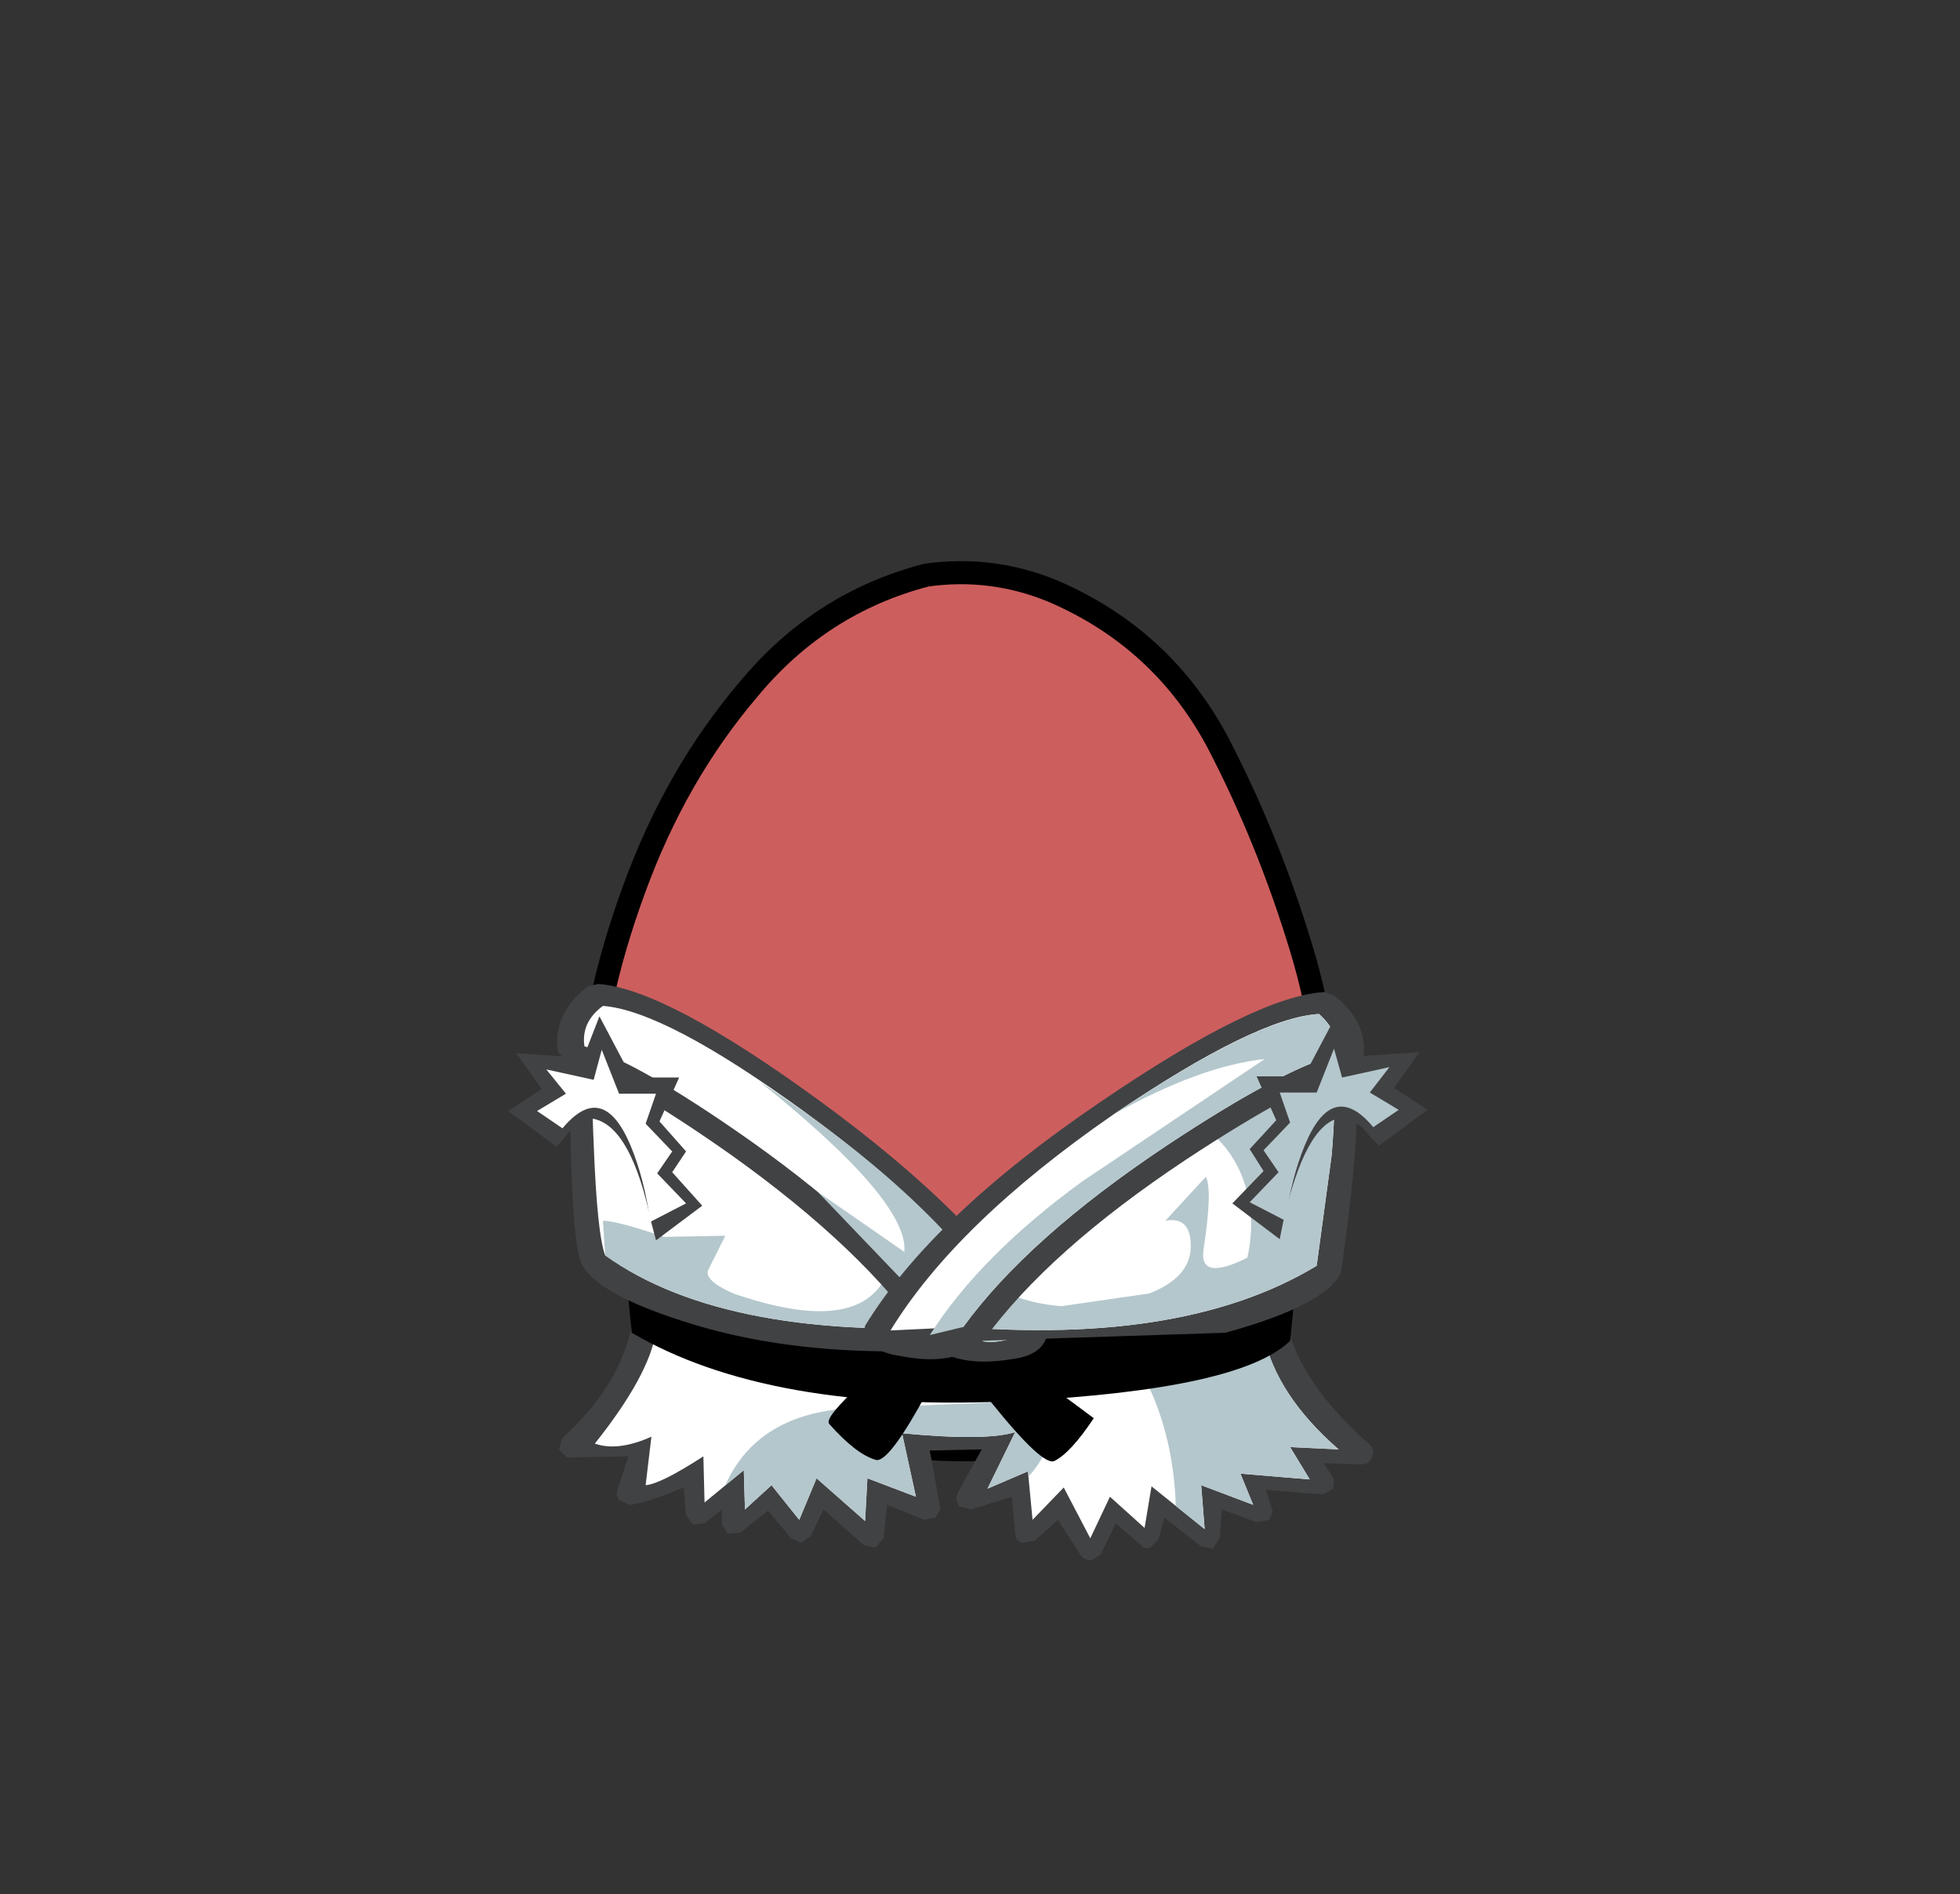 <?xml version="1.0" encoding="UTF-8" standalone="no"?>
<svg xmlns:xlink="http://www.w3.org/1999/xlink" height="82.0px" width="84.85px" xmlns="http://www.w3.org/2000/svg">
  <rect width="100%" height="100%" fill="#333333" stroke="none"/>
  <g transform="matrix(1.0, 0.0, 0.0, 1.0, 37.4, 42.25)">
    <use height="38.0" transform="matrix(1.0, 0.0, 0.0, 1.0, -11.95, -17.45)" width="32.05" xlink:href="#sprite0"/>
    <use height="38.95" transform="matrix(1.0, 0.0, 0.0, 1.0, -12.45, -17.95)" width="33.05" xlink:href="#sprite1"/>
    <use height="24.95" transform="matrix(1.0, 0.0, 0.0, 1.0, -15.4, 0.35)" width="39.8" xlink:href="#shape2"/>
  </g>
  <defs>
    <g id="sprite0" transform="matrix(1.0, 0.0, 0.0, 1.0, -0.05, 0.0)">
      <use height="38.0" transform="matrix(1.0, 0.0, 0.0, 1.0, 0.05, 0.0)" width="32.05" xlink:href="#shape0"/>
    </g>
    <g id="shape0" transform="matrix(1.0, 0.0, 0.0, 1.0, -0.05, 0.0)">
      <path d="M27.35 7.4 Q29.5 11.55 30.9 16.15 32.35 20.85 32.05 25.65 31.7 30.6 27.85 33.75 24.05 36.95 19.1 37.8 L16.5 38.0 Q12.9 38.0 9.45 36.85 4.8 35.25 2.35 31.35 -0.2 27.4 0.05 23.0 0.25 18.6 2.05 13.7 3.85 8.75 7.0 5.05 10.1 1.3 14.7 0.1 L16.5 0.0 Q18.4 0.05 20.2 0.8 24.95 2.85 27.35 7.4" fill="#cd5e5e" fill-rule="evenodd" stroke="none"/>
    </g>
    <g id="sprite1" transform="matrix(1.0, 0.0, 0.0, 1.0, 0.45, 0.5)">
      <use height="38.95" transform="matrix(1.0, 0.0, 0.0, 1.0, -0.45, -0.5)" width="33.05" xlink:href="#shape1"/>
    </g>
    <g id="shape1" transform="matrix(1.0, 0.0, 0.0, 1.0, 0.45, 0.5)">
      <path d="M27.35 7.4 Q24.95 2.85 20.2 0.8 17.55 -0.3 14.7 0.1 10.1 1.3 7.0 5.05 3.85 8.75 2.05 13.7 0.25 18.6 0.05 23.0 -0.2 27.4 2.35 31.35 4.8 35.25 9.45 36.85 14.1 38.4 19.1 37.8 24.05 36.95 27.85 33.75 31.7 30.6 32.05 25.65 32.35 20.85 30.9 16.15 29.5 11.55 27.35 7.4 Z" fill="none" stroke="#000000" stroke-linecap="round" stroke-linejoin="round" stroke-width="1.0"/>
    </g>
    <g id="shape2" transform="matrix(1.0, 0.0, 0.0, 1.0, 15.4, -0.35)">
      <path d="M21.85 20.25 Q22.15 20.5 22.0 20.8 21.9 21.15 21.55 21.15 L19.9 21.1 20.3 21.7 20.35 21.95 20.3 22.2 Q20.1 22.35 19.85 22.45 L17.4 22.25 17.7 23.2 17.55 23.55 17.0 23.65 15.5 23.1 15.4 24.35 15.1 24.8 14.6 24.7 13.0 23.45 12.75 24.4 12.4 24.75 Q12.1 24.85 11.95 24.6 L10.9 23.7 10.25 25.05 9.85 25.3 Q9.55 25.3 9.4 25.1 L8.4 23.55 7.4 24.45 6.85 24.55 Q6.55 24.45 6.55 24.15 L6.4 22.55 4.65 23.1 4.1 22.95 4.0 22.65 4.05 22.4 5.1 20.5 2.85 20.55 3.3 23.0 3.3 23.1 3.1 23.45 2.6 23.55 1.0 22.9 0.85 24.35 0.5 24.75 0.0 24.65 -1.75 23.1 -2.3 24.25 -2.7 24.55 -3.15 24.35 -4.15 23.15 -5.35 24.1 -5.9 24.15 -6.15 23.75 -6.15 23.1 -6.9 23.7 -7.4 23.75 -7.7 23.35 -7.8 22.15 Q-9.5 22.85 -10.15 22.9 L-10.6 22.7 -10.7 22.45 -10.65 22.2 -10.2 20.8 -12.85 20.85 -13.2 20.5 -13.05 20.0 Q-10.0 17.25 -9.9 13.85 -9.8 13.35 -9.35 13.35 -9.1 13.35 -9.0 13.6 12.65 17.2 17.4 13.7 L17.9 13.65 18.2 14.1 Q18.3 17.1 21.85 20.25" fill="#414244" fill-rule="evenodd" stroke="none"/>
      <path d="M0.15 21.75 L0.05 23.6 -2.05 21.75 -2.8 23.55 -4.0 22.05 -5.15 23.1 -5.2 21.4 -6.9 22.8 -6.95 20.8 Q-8.8 22.0 -9.45 22.05 L-9.2 19.95 Q-10.65 20.6 -11.65 20.25 -9.3 17.3 -9.0 15.4 12.2 18.35 17.3 15.55 17.85 18.15 20.55 20.5 L18.45 20.4 19.3 21.8 16.3 21.55 16.85 22.9 14.6 22.05 14.75 23.95 12.45 22.1 12.15 23.9 10.65 22.55 9.8 24.35 8.65 22.15 7.3 23.55 7.1 21.45 5.35 22.2 6.55 19.75 Q5.3 20.15 1.65 19.8 L2.25 22.55 0.15 21.75" fill="#ffffff" fill-rule="evenodd" stroke="none"/>
      <path d="M0.15 21.75 L0.05 23.6 -2.05 21.75 -2.8 23.55 -4.0 22.05 -5.15 23.1 -5.2 21.4 -6.0 22.05 Q-4.5 18.7 0.1 18.7 L8.35 18.35 Q8.35 20.3 7.15 21.65 L7.1 21.45 5.35 22.2 6.55 19.75 Q5.3 20.15 1.65 19.8 L2.25 22.55 0.15 21.75" fill="#b4c7cc" fill-rule="evenodd" stroke="none"/>
      <path d="M18.45 20.4 L19.3 21.8 16.3 21.55 16.85 22.9 14.6 22.05 14.75 23.95 13.5 22.95 Q13.4 19.5 11.8 16.75 15.8 16.4 17.3 15.55 17.85 18.15 20.55 20.5 L18.45 20.4" fill="#b4c7cc" fill-rule="evenodd" stroke="none"/>
      <path d="M18.6 14.3 L18.45 15.8 Q16.3 17.9 6.7 18.4 -4.1 18.95 -10.05 15.45 L-10.2 13.95 Q-1.85 17.55 18.6 14.3" fill="#000000" fill-rule="evenodd" stroke="none"/>
      <path d="M2.1 15.95 Q3.05 17.95 2.75 18.0 1.05 21.15 0.5 20.95 -0.35 20.7 -1.5 19.4 -1.75 19.15 0.0 17.55 L2.1 15.95" fill="#000000" fill-rule="evenodd" stroke="none"/>
      <path d="M5.7 16.3 Q6.15 16.3 9.95 19.15 8.95 20.65 8.25 21.0 7.75 21.25 5.5 18.45 5.15 18.45 5.7 16.3" fill="#000000" fill-rule="evenodd" stroke="none"/>
      <path d="M6.75 15.25 L6.8 15.7 Q6.6 15.85 6.35 15.95 -1.55 16.85 -7.35 15.1 -11.65 13.8 -12.25 12.4 -12.6 11.55 -12.7 7.15 -12.8 2.15 -11.8 1.65 L-11.35 1.6 Q-8.2 2.35 -2.3 6.8 3.55 11.2 6.75 15.25" fill="#414244" fill-rule="evenodd" stroke="none"/>
      <path d="M-11.2 12.1 Q-11.55 11.2 -11.7 7.25 -11.9 3.0 -11.25 2.65 -8.25 3.65 -3.2 7.35 2.25 11.35 5.25 15.15 -5.9 15.9 -11.2 12.1" fill="#ffffff" fill-rule="evenodd" stroke="none"/>
      <path d="M1.35 11.05 Q3.9 13.35 5.25 15.15 -5.9 15.9 -11.2 12.1 L-11.3 10.6 Q-10.7 10.6 -8.65 11.3 L-6.0 11.25 -6.75 12.75 Q-6.9 13.2 -5.65 13.75 1.3 16.15 1.35 11.05" fill="#b4c7cc" fill-rule="evenodd" stroke="none"/>
      <path d="M7.9 15.3 L7.9 15.65 Q7.65 16.45 6.35 16.6 3.9 17.0 2.7 15.8 0.0 11.85 -5.75 7.75 -10.5 4.4 -12.9 3.65 L-13.25 3.3 Q-13.5 1.65 -11.95 0.45 L-11.5 0.35 Q-8.6 0.55 -2.0 5.35 5.15 10.55 7.9 15.3" fill="#414244" fill-rule="evenodd" stroke="none"/>
      <path d="M6.8 15.5 Q5.35 16.3 3.65 15.25 0.95 11.3 -4.9 7.15 -9.8 3.7 -12.1 3.05 -12.25 2.0 -11.3 1.3 -8.6 1.5 -2.55 5.9 4.1 10.75 6.8 15.5" fill="#ffffff" fill-rule="evenodd" stroke="none"/>
      <path d="M6.8 15.5 Q5.35 16.3 3.65 15.25 L-2.0 9.35 1.75 11.95 Q1.95 9.75 -4.55 4.55 3.7 9.95 6.8 15.5" fill="#b4c7cc" fill-rule="evenodd" stroke="none"/>
      <path d="M20.1 2.05 L20.55 2.1 Q22.1 2.95 20.65 12.85 20.0 14.25 15.65 15.45 L1.95 15.9 1.5 15.6 Q1.4 15.35 1.55 15.2 4.9 11.25 10.9 7.0 16.9 2.75 20.1 2.05" fill="#414244" fill-rule="evenodd" stroke="none"/>
      <path d="M3.05 15.1 Q6.15 11.4 11.75 7.55 16.95 3.95 19.95 3.1 20.6 3.45 20.25 7.75 L19.6 12.55 Q13.65 16.15 3.05 15.1" fill="#ffffff" fill-rule="evenodd" stroke="none"/>
      <path d="M14.15 11.7 Q14.15 10.4 13.05 10.6 L14.8 8.7 Q15.1 9.25 14.7 11.85 14.5 13.25 16.6 12.2 17.05 10.15 16.25 8.4 15.5 6.85 14.2 6.35 L19.95 3.1 Q20.6 3.45 20.25 7.75 L19.6 12.55 Q13.65 16.15 3.05 15.1 L5.15 12.9 Q6.15 14.1 8.55 14.3 L12.35 13.75 Q14.15 13.05 14.15 11.7" fill="#b4c7cc" fill-rule="evenodd" stroke="none"/>
      <path d="M21.6 3.7 L21.2 4.05 Q18.8 4.75 13.95 7.95 8.0 11.9 5.2 15.75 4.0 16.95 1.55 16.45 0.35 16.3 0.0 15.45 L0.05 15.15 Q2.95 10.4 10.25 5.45 17.0 0.85 19.95 0.7 L20.35 0.85 Q21.9 2.05 21.6 3.7" fill="#414244" fill-rule="evenodd" stroke="none"/>
      <path d="M1.15 15.35 Q4.0 10.7 10.8 6.0 17.0 1.8 19.7 1.65 20.6 2.45 20.45 3.4 18.0 4.1 13.1 7.35 7.1 11.35 4.3 15.2 L1.15 15.35" fill="#ffffff" fill-rule="evenodd" stroke="none"/>
      <path d="M19.7 1.65 Q20.6 2.45 20.45 3.4 18.0 4.1 13.1 7.35 7.1 11.35 4.3 15.2 L2.85 15.55 Q5.05 12.1 9.45 8.9 L17.35 3.6 Q14.55 3.9 10.8 6.0 16.95 1.85 19.7 1.65" fill="#b4c7cc" fill-rule="evenodd" stroke="none"/>
      <path d="M-9.1 7.9 L-8.95 7.65 -9.5 7.05 -9.1 7.9 M-10.05 4.4 L-8.0 4.4 -8.85 6.3 -7.7 7.6 -8.3 8.5 -7.0 9.95 -9.0 11.45 -9.2 10.7 Q-10.05 6.6 -11.65 6.2 -12.25 6.05 -13.0 7.05 L-13.3 7.4 -15.4 5.85 -13.95 4.9 -15.05 3.35 -12.15 3.55 -11.45 1.75 -10.05 4.4" fill="#414244" fill-rule="evenodd" stroke="none"/>
      <path d="M-10.1 7.35 Q-11.3 4.5 -13.05 6.6 L-14.15 5.85 -12.9 5.1 -13.75 4.05 -11.7 4.5 -11.35 3.2 -10.6 5.1 -9.0 5.1 -9.45 6.4 -8.3 7.6 -8.95 8.55 -7.7 9.85 -9.25 10.65 Q-9.5 8.8 -10.1 7.35" fill="#ffffff" fill-rule="evenodd" stroke="none"/>
      <path d="M24.05 3.3 L22.95 4.85 24.4 5.8 22.3 7.35 21.95 7.0 Q21.2 6.05 20.6 6.15 19.1 6.45 18.15 10.65 L18.0 11.4 15.95 9.85 17.3 8.45 16.7 7.5 17.85 6.25 17.0 4.35 19.05 4.35 20.45 1.7 21.15 3.5 24.05 3.3" fill="#414244" fill-rule="evenodd" stroke="none"/>
      <path d="M21.9 5.05 L23.15 5.8 22.05 6.55 Q20.3 4.45 19.1 7.3 18.5 8.75 18.25 10.6 L16.7 9.8 17.95 8.5 17.3 7.55 18.45 6.35 18.0 5.05 19.6 5.05 20.35 3.15 20.7 4.4 22.75 3.95 21.9 5.05" fill="#b4c7cc" fill-rule="evenodd" stroke="none"/>
    </g>
  </defs>
</svg>
